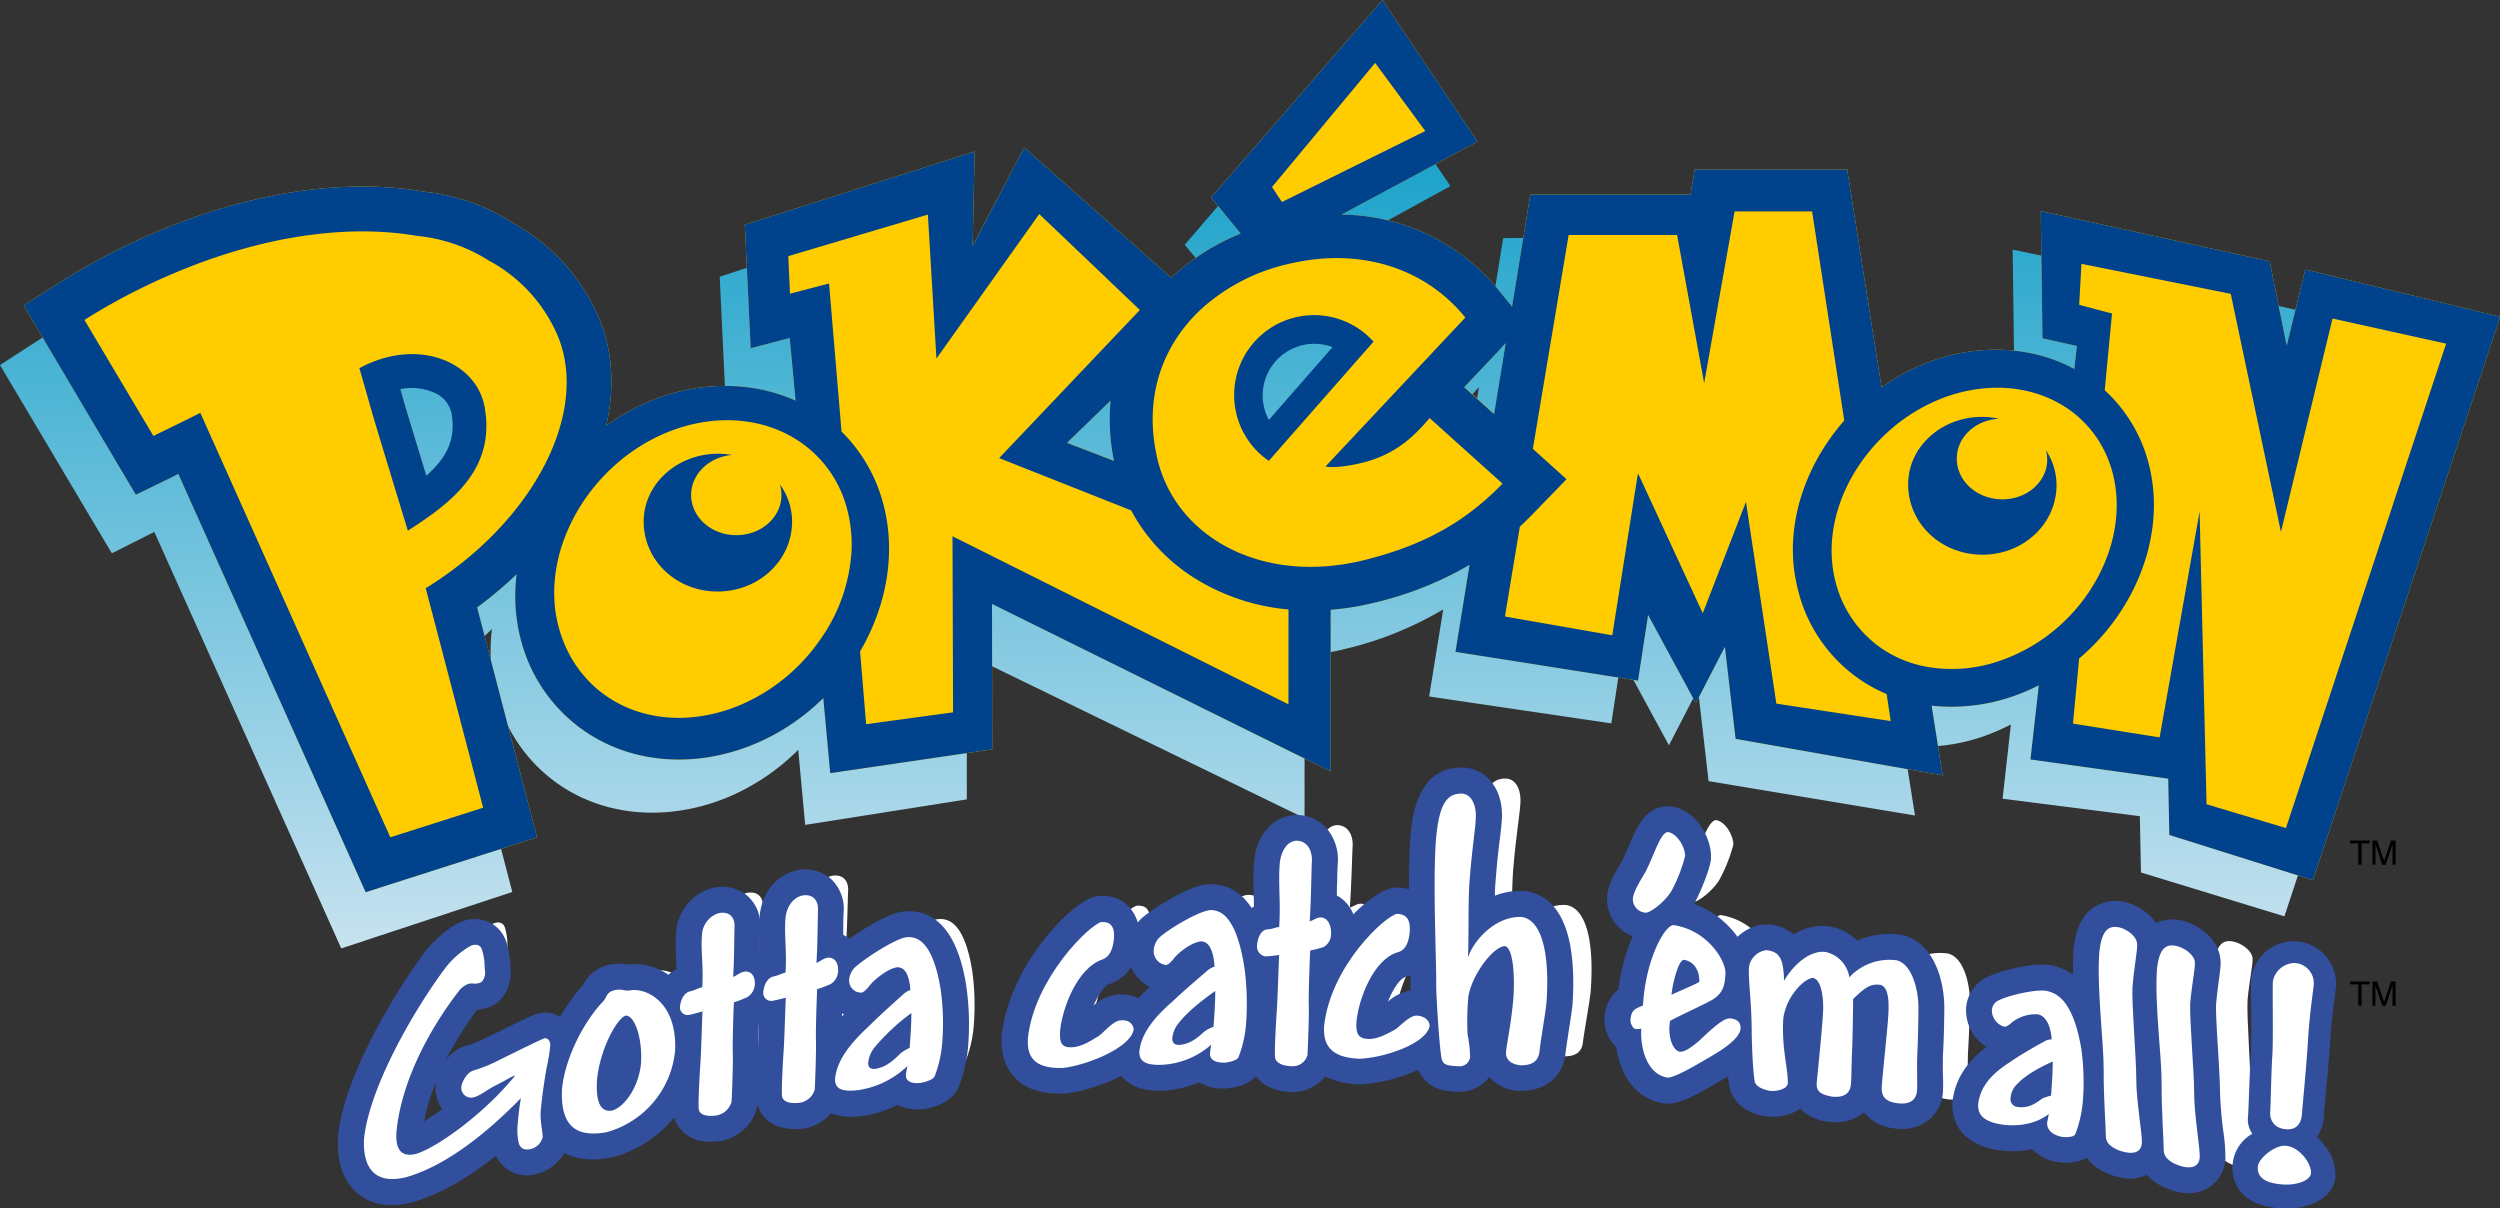 <svg id="Layer_1" data-name="Layer 1" xmlns="http://www.w3.org/2000/svg" xmlns:xlink="http://www.w3.org/1999/xlink" viewBox="0 0 532.96 257.61"><rect x="0" y="0" width="532.96" height="257.61" fill="#333333" stroke="none"/><defs><style>.cls-1{fill:url(#New_Gradient_3);}.cls-2{fill:#fc0;}.cls-3{fill:#00428b;}.cls-4{fill:#fff;}.cls-5{fill:#324f9e;}</style><linearGradient id="New_Gradient_3" x1="-373.52" y1="-387.86" x2="-373.52" y2="-223.17" gradientTransform="translate(710.82 471.89) scale(1.2)" gradientUnits="userSpaceOnUse"><stop offset="0" stop-color="#0098c4"/><stop offset="1" stop-color="#c9e3f0"/></linearGradient></defs><path class="cls-1" d="M19.34,110.39s4.5,7.57,4.52,7.56l7.93-4,1.11-.55,36.36,81,3.49,7.79,8.15-2.7L100.59,193l8.62-2.85-2.28-8.76L96.48,141.26a86.42,86.42,0,0,0,8.4-7.16,36.74,36.74,0,0,0,1,14.32,33.31,33.31,0,0,0,18,21.53c9.55,4.5,21.21,4.39,32-.3a47,47,0,0,0,14.29-9.8l1.48,16,34.46-5.43,0-31,72,35V139.8a56.29,56.29,0,0,0,8.82-1.5,74,74,0,0,0,20.74-8.39l-3,18.57,38.83,5.73,2.15-14,10.14,18.68,6.19-12,2.26,19.63,44,7.33-2.34-14.83a40,40,0,0,0,18.52-2.63,42.29,42.29,0,0,0,4.27-1.95l-1.77,15.83L456.18,174l.24,12L487,195.35l39.8-120.59-41.44-9.64-3.93,16.29-3.64-18L429.07,53.21l.35,27.11,7.33,1.56-.55,4.91a1.39,1.39,0,0,0-.21-.11c-9.07-4.74-20.34-5.1-31-1a45,45,0,0,0-9.86,5.44l-7.32-46.38-32.38.34-.9,5.34-34.07.35-3.9,23.95-2.83-3.47c-8.26-10.09-20.22-15.57-33.48-15.71L309.2,39.68,289,9.72,252.57,52.18l6.31,7.65a48.18,48.18,0,0,0-14.8,9.58L212.83,42l-11,21.11.43-20.17L153.43,59l1.25,26.31L163,83.08l1.24,13.34c-9.5-4.18-20.9-4-31.5.64a46.24,46.24,0,0,0-8.77,5.09c1.83-8.14,1.4-16.15-1.69-23.26a41.28,41.28,0,0,0-17.93-19.62,42.45,42.45,0,0,0-19-6.55c-16.89-2.8-37.2.47-57.17,9.19A142.8,142.8,0,0,0,7.81,72.77L0,77.83l4.72,7.94m217.26,19,9.26-9.1a44.23,44.23,0,0,0,.68,12.86Zm90.86-7.06-6.35-5.67,6.79-7.32,2-2.19Z"/><path class="cls-2" d="M491.44,57.45,487.49,73.7l-3.64-18L435.06,45l.36,27.12,7.34,1.64-.55,4.9a2.25,2.25,0,0,1-.21-.12c-9.09-4.82-20.39-5.3-31-1.29a44.13,44.13,0,0,0-9.88,5.33l-7.33-46.45H361.29l-.9,5.33H326.25l-3.91,23.9-2.84-3.49A43.62,43.62,0,0,0,286,45.75l29-15.57L294.72,0,258.18,42.09l6.32,7.71a47.76,47.76,0,0,0-14.83,9.42L218.35,31.44l-11,21,.43-20.16-49,15.63,1.25,26.33,8.33-2.18,1.24,13.35c-9.51-4.28-21-4.19-31.56.31a46.42,46.42,0,0,0-8.8,5c1.84-8.12,1.41-16.14-1.69-23.27a41.9,41.9,0,0,0-18-19.81,43,43,0,0,0-19-6.75c-16.93-3-37.28.08-57.29,8.59A141.17,141.17,0,0,0,12.89,60.12l-7.83,5,4.72,8L24.44,97.87s4.51,7.61,4.53,7.6l8-3.89L38,101l36.45,81.37,3.5,7.83,8.16-2.61,19.73-6.31,8.65-2.77-2.29-8.78-10.48-40.24a84.8,84.8,0,0,0,8.42-7.07,36.69,36.69,0,0,0,1,14.34,33.82,33.82,0,0,0,18,21.71c9.57,4.6,21.25,4.61,32.05,0a46.33,46.33,0,0,0,14.32-9.65l1.48,16,34.54-5.07-.05-31,72.19,35.7V130a57.42,57.42,0,0,0,8.83-1.4,73.36,73.36,0,0,0,20.78-8.18l-3,18.54,38.92,6.14,2.15-14,10.17,18.79,6.2-12L370,157.51l44.14,7.79-2.35-14.86A40,40,0,0,0,430.35,148a43.38,43.38,0,0,0,4.29-1.91l-1.78,15.82L462.23,166l.24,12,30.61,9.63L533,67.53ZM91.13,102.38c-1.42-4.72-4.49-14.89-4.49-14.89S86,85.3,85.31,82.77a12.66,12.66,0,0,1,7.7.84,6.64,6.64,0,0,1,3.83,4.59C97.88,94.06,95.86,98.21,91.13,102.38Zm136.39-8,9.28-9a44.32,44.32,0,0,0,.68,12.87Zm42.58-3.66a12.26,12.26,0,0,1,15.19-17.32Zm48.48-2.46-6.37-5.73L319,75.3l2-2.17Z"/><path class="cls-3" d="M491.44,57.45,487.49,73.7l-3.64-18L435.06,45l.36,27.12,7.34,1.64-.55,4.9a2.25,2.25,0,0,1-.21-.12c-9.09-4.82-20.39-5.3-31-1.29a44.13,44.13,0,0,0-9.88,5.33l-7.33-46.45H361.29l-.9,5.33H326.25l-3.91,23.9-2.84-3.49A43.62,43.62,0,0,0,286,45.75l29-15.57L294.72,0,258.18,42.09l6.32,7.71a47.76,47.76,0,0,0-14.83,9.42L218.35,31.44l-11,21,.43-20.16-49,15.63,1.25,26.33,8.33-2.18,1.24,13.35c-9.51-4.28-21-4.19-31.56.31a46.42,46.42,0,0,0-8.8,5c1.84-8.12,1.41-16.14-1.69-23.27a41.9,41.9,0,0,0-18-19.81,43,43,0,0,0-19-6.75c-16.93-3-37.28.08-57.29,8.59A141.17,141.17,0,0,0,12.89,60.12l-7.83,5,4.72,8L24.44,97.87s4.51,7.61,4.53,7.6l8-3.89L38,101l36.45,81.37,3.5,7.83,8.16-2.61,19.73-6.31,8.65-2.77-2.29-8.78-10.48-40.24a84.8,84.8,0,0,0,8.42-7.07,36.69,36.69,0,0,0,1,14.34,33.82,33.82,0,0,0,18,21.71c9.57,4.6,21.25,4.61,32.05,0a46.33,46.33,0,0,0,14.32-9.65l1.48,16,34.54-5.07-.05-31,72.19,35.7V130a57.42,57.42,0,0,0,8.83-1.4,73.36,73.36,0,0,0,20.78-8.18l-3,18.54,38.92,6.14,2.15-14,10.17,18.79,6.2-12L370,157.51l44.14,7.79-2.35-14.86A40,40,0,0,0,430.35,148a43.38,43.38,0,0,0,4.29-1.91l-1.78,15.82L462.23,166l.24,12,30.61,9.63L533,67.53ZM319,75.3l2-2.17-2.48,15.15-6.37-5.73ZM293.16,13.41l10.69,14.52L273.29,43.07l-2.12-3.2ZM237.48,98.26l-10-3.86,9.28-9A44.32,44.32,0,0,0,237.48,98.26ZM90.76,125.4,103,172.19,83.21,178.5,42.7,88c-2.19,1.16-6.26,3.1-10,4.94L18,68.21a130.43,130.43,0,0,1,19-9.92c19.1-8.12,37.29-10.53,51.89-8a34.82,34.82,0,0,1,15.37,5.29,32.85,32.85,0,0,1,14.48,15.64C125.86,87.51,114.08,111,90.76,125.4Zm83.68,11.54A39.61,39.61,0,0,1,158,150.22c-17.13,7.26-34.25,0-38.82-16.24-4.44-15.75,5.87-34.44,22.47-41.57,10.58-4.49,21.21-3.43,28.84,1.75a24.79,24.79,0,0,1,10,14c.19.66.34,1.31.48,2a29.55,29.55,0,0,1,.58,7A36.37,36.37,0,0,1,174.44,136.94Zm100.24,13.21-71.62-35.83.12,37.54-18.53,2.53-1.3-15.5c5.73-9.79,7.82-21.35,4.82-31.93A33.47,33.47,0,0,0,179.4,92l-2.66-31.56-8.33,2.17-.36-8,29.76-8.86,1.82,30.69,21.92-30.81L243,66.08,213,97.66l28.14,11.14a38.58,38.58,0,0,0,14,14.74,45.11,45.11,0,0,0,19.55,6.39Zm15.68-30.63a48.42,48.42,0,0,1-6.64,1.11c-16.44,1.61-30.21-5.95-35.46-18.19a26.9,26.9,0,0,1-1.51-4.57c-2.43-10.32-.37-19.52,4.73-26.74a34,34,0,0,1,5.15-5.73,41.29,41.29,0,0,1,17.87-9.09c15.68-3.78,29.47,1,37.89,11.38L282.57,99.45c2,.36,5.25-.17,7.62-.74,7.11-1.71,11.1-5.47,14.58-9.59l11.92,10.72,3.62,3.26a59,59,0,0,1-4.89,4.53C308.56,113.31,300.72,117,290.36,119.52Zm112.71,34.2L378.69,150l-6.48-43L363,130.73,349.3,101.11h-.15l-5.44,34.32-22.88-4L324,112.29q1.29-1.2,2.55-2.49l7.41-7.64-7.18-6.47,7.63-45.59h23.12l5.77,31.56,6.49-36.59h16.52l6.86,44.58c-8.74,9.95-13,23.3-10,35.54a32.5,32.5,0,0,0,16.43,21.54c.84.45,1.71.85,2.6,1.22Zm24.42-13.27a31.17,31.17,0,0,1-17,1.66,25.09,25.09,0,0,1-9.84-4.22,24.42,24.42,0,0,1-9.47-14.4c-1.76-7.39-.15-15.32,3.83-22.21A38.73,38.73,0,0,1,402.56,92a37.49,37.49,0,0,1,11.61-7.15c10.09-3.8,20-2.48,27.06,2.56a23.49,23.49,0,0,1,6.39,6.88,24.59,24.59,0,0,1,2.88,7c2.13,8.88-.42,18.42-6,26.1a38.27,38.27,0,0,1-8.7,8.62A36.85,36.85,0,0,1,427.49,140.45Zm59.84,36.08-16.93-5.07-1.48-62.41L460.4,157.2l-18.48-2.94,1.32-13.88c12.06-10.19,18.47-26.26,15-40.83a32,32,0,0,0-9.55-16.36l1.56-16.35-7-1.86.48-8.74,31.83,6.4,10.7,50.76,11-45.5,24.22,5.36Z"/><path class="cls-3" d="M436.17,96a7.8,7.8,0,0,1,.26,2.27c-.19,4.73-4.66,8.39-10,8.17s-9.47-4.22-9.27-9c.18-4.44,4.13-7.94,9-8.17a17.3,17.3,0,0,0-2.9-.38c-8.88-.36-16.14,5.94-16.46,13.78-.34,8.35,6.39,15.21,15.13,15.57s16.14-5.94,16.48-14.29A13.48,13.48,0,0,0,436.17,96Z"/><path class="cls-3" d="M166.6,105.52c0,4.73-4.31,8.57-9.63,8.57s-9.63-3.84-9.63-8.57c0-4.45,3.81-8.1,8.68-8.53a17.52,17.52,0,0,0-2.92-.26c-8.88,0-15.88,6.58-15.88,14.43,0,8.36,7,14.94,15.75,14.94s15.89-6.58,15.89-14.94a13.45,13.45,0,0,0-2.61-7.9A7.68,7.68,0,0,1,166.6,105.52Z"/><path class="cls-3" d="M270.5,89.52A11,11,0,0,1,284.07,74ZM272,76.81a11,11,0,0,0-1.49,12.71L284.07,74A11,11,0,0,0,272,76.81Zm19.61-5.19a17,17,0,1,0-22.94,25.2,16.23,16.23,0,0,0,1.82,1.42l22.33-25.41C292.43,72.41,292,72,291.6,71.62Zm-21.1,17.9A11,11,0,0,1,284.07,74Z"/><path class="cls-3" d="M103.31,86.76c-1.73-9.59-14.21-15-26.69-8.27l3.14,11,4.93,16.24,2.25,7.4C96.29,107.17,105.71,100,103.31,86.76ZM90.89,101.4l-4.26-14c0,.06-.59-2.06-1.26-4.44a11.88,11.88,0,0,1,7.26.78A6.23,6.23,0,0,1,96.24,88C97.24,93.55,95.34,97.47,90.89,101.4Z"/><path d="M501,179.19h4.18v.61h-1.73v4.54h-.71V179.8H501Z"/><path d="M505.77,184.34v-5.15h1l1.48,4.35,1.47-4.35h1v5.15h-.67v-3c0-.11,0-.28,0-.52s0-.51,0-.79l-1.47,4.35h-.7L506.42,180v.16c0,.13,0,.32,0,.58s0,.45,0,.57v3Z"/><path d="M501,209.24h4.18v.62h-1.73v4.54h-.71v-4.54H501Z"/><path d="M505.77,214.4v-5.16h1l1.48,4.36,1.47-4.36h1v5.16h-.67v-3c0-.11,0-.28,0-.53s0-.5,0-.78l-1.47,4.35h-.7l-1.48-4.35v.16c0,.12,0,.32,0,.58s0,.44,0,.57v3Z"/><path class="cls-4" d="M121.46,223.52c-.6,3.12-1.13,6.47-1.37,9.09s.41,4.86.33,6.12a3.53,3.53,0,0,1-2.57,2.49c-1,.2-2.13.26-2.64-1.29a13.18,13.18,0,0,1-.16-4.37c.21-2.34.48-4.06.73-5.43-9.17,9.23-17.87,15-25.31,17-6.7,1.49-9.32-2.22-8.91-8.56,1.29-11.06,10.94-27.56,18.11-37a18.37,18.37,0,0,1,5.59-4.73c1-.36,2-.28,2.41,1a13.85,13.85,0,0,1,.48,2.73c0,1.11.15,2,.13,2.37-.07.61-.4,1.79-1.16,2a3.79,3.79,0,0,1-1.2.18,4.27,4.27,0,0,0-1.17,0,4.77,4.77,0,0,0-2.38,1.78c-4.86,6.15-12.4,17.9-13.75,30.38-.28,4.23,1.35,5.38,4.18,4.77,4.33-1.23,14.11-8,20.67-15.56a11.15,11.15,0,0,0,1.09-1.28c-.89.21-1.64.84-4,2s-3.42,2.26-5.14,2.67a2.16,2.16,0,0,1-2.56-2.3c.14-1.17,1.29-3.17,2.66-3.55a33.45,33.45,0,0,0,5.91-2.36c3.73-1.78,8.66-4.18,9.69-4.51.48-.07,1.24.47,1.18,1.54A39.35,39.35,0,0,1,121.46,223.52Z"/><path class="cls-4" d="M133.83,209.33c.85-.82.72-2,2.51-2.44s2,.31,3.6,0c3.29-.49,10.09,2.63,9.48,13.25a20.41,20.41,0,0,1-15.14,17.58c-5.83,1-10.1-.68-9.53-9.58C125.4,222.1,129.2,214.18,133.83,209.33ZM142,222.81c.39-5.57-1.32-10.51-3.24-10.37-2,.62-5.67,7.34-6.36,13.9-.4,5.45,1,7,3.16,6.73C138,232.48,141.37,228.45,142,222.81Z"/><path class="cls-4" d="M152.47,212.43a1.65,1.65,0,0,1-1.88-1.79c.15-1.46.81-3.06,2.39-3.4.89-.17,1.74-.67,2.49-.82.35-4.55-.27-7.86.06-11.41a5.22,5.22,0,0,1,3.68-4.66c2.54-.46,3.51,1.17,3.42,2.89s-.13,7.42-.42,11c.9-.33,1.36-.92,2.46-1.12,1.44-.19,2.3.92,2.26,2.68a3.52,3.52,0,0,1-1.62,2.84,26,26,0,0,1-3,1.14c-.11,1.39-.43,9-.36,11.07s-.3,9.39-.38,10.54a4.14,4.14,0,0,1-3.27,2.94c-2.18.31-3.72-.17-3.87-1.39s.25-7.41.46-10,.45-9.61.57-11.2C154.51,211.94,153.49,212.25,152.47,212.43Z"/><path class="cls-4" d="M170.6,209.55a1.72,1.72,0,0,1-1.87-1.89c.16-1.5.82-3.14,2.4-3.45.89-.15,1.74-.65,2.49-.78.36-4.71-.24-8.21.1-11.94.23-2.06,1.43-4.28,3.69-4.79,2.54-.4,3.5,1.37,3.4,3.17s-.16,7.79-.46,11.51c.9-.32,1.36-.91,2.45-1.09,1.44-.16,2.3,1,2.25,2.83a3.53,3.53,0,0,1-1.62,2.89,24.46,24.46,0,0,1-3,1.09c-.11,1.43-.44,9.17-.38,11.28s-.29,9.41-.38,10.54a4,4,0,0,1-3.25,2.85c-2.19.25-3.72-.25-3.88-1.46,0-1.24.25-7.37.47-10s.45-9.75.58-11.39C172.65,209.11,171.63,209.39,170.6,209.55Z"/><path class="cls-4" d="M199.92,224a19.6,19.6,0,0,1-10.86,5.15c-3.27.33-4.95-.23-4.9-2.47.38-4,3.33-7.66,7.25-11.22,3.18-3.09,6.72-6.12,7.68-7a4.53,4.53,0,0,1,1.66-1c-.15-2.47-.81-5.1-2.92-5-1.91.3-4.61,2.37-5.83,3.76-.19.23-1.16,1.54-1.85,1.67a2.61,2.61,0,0,1-2.7-2.87,4.26,4.26,0,0,1,1.27-2.62c2.17-2,8.65-6,11.11-6.44,2.11-.24,5.78.3,7.48,11.3a54.8,54.8,0,0,1,.25,11.71,26.55,26.55,0,0,1-1.74,7.32c-.41.77-2.39,1.28-3.14,1.37-1.15.1-3.19.07-3.11-1.85Zm-6.9-4.35a6.31,6.31,0,0,0-1.62,3.62c-.06,1,.5,1.37,1.53,1.28,3.06-.43,5-3,5.73-3.47a10.7,10.7,0,0,1,1.79-1c.18-2.1.41-4.83.46-7.59A45.72,45.72,0,0,0,193,219.67Z"/><path class="cls-4" d="M233.18,216.71c-.18,2.47.21,3.68,2.51,3.61s4.51-1.63,5.7-2.28,3.05-3.28,5-3.48c1.9,0,2.89,1,2.85,2-.73,4-10.42,7.66-15.45,8.15-6.9.2-7.87-3.08-7.63-6.56,1.58-13.07,13.73-24.55,16.24-25.08,1.76-.08,2.9.68,2.72,3.47-.2,2.06-.78,4.09-2.63,4.69C237,203.16,233.7,211.94,233.18,216.71Z"/><path class="cls-4" d="M266.06,220.06a17.56,17.56,0,0,1-10.78,4.26c-3.25.07-4.92-.61-4.87-2.85.38-4,3.31-7.48,7.22-10.85,3.17-2.93,6.69-5.79,7.65-6.62a4,4,0,0,1,1.65-.91c-.14-2.61-.79-5.48-2.87-5.53-1.9.13-4.58,2.09-5.8,3.46-.2.23-1.17,1.52-1.85,1.6a3,3,0,0,1-2.66-3.33,4.26,4.26,0,0,1,1.28-2.7c2.17-1.91,8.61-5.61,11-5.82,2.1,0,5.71,1.09,7.36,12.75a58.47,58.47,0,0,1,.21,12.11,25.33,25.33,0,0,1-1.73,7.25c-.4.74-2.37,1.08-3.11,1.11-1.15,0-3.18-.19-3.1-2.1Zm-6.85-5a6.07,6.07,0,0,0-1.61,3.55c-.05,1,.51,1.42,1.52,1.41,3.05-.18,5-2.6,5.7-3a7.74,7.74,0,0,1,1.78-.87c.18-2.13.42-4.91.47-7.78C265.06,209.76,261.31,212.48,259.21,215.08Z"/><path class="cls-4" d="M278.07,201a2.18,2.18,0,0,1-1.83-2.4c.17-1.66.84-3.41,2.4-3.49.88,0,1.72-.45,2.46-.47.41-5.25-.12-9.46.27-13.82.26-2.4,1.46-4.82,3.7-4.92,2.49.07,3.41,2.38,3.29,4.47s-.27,9-.6,13.09c.89-.21,1.35-.79,2.43-.81,1.41.07,2.24,1.53,2.19,3.52a3.29,3.29,0,0,1-1.63,2.91,20.71,20.71,0,0,1-2.95.74c-.12,1.54-.49,9.8-.44,12s-.31,9.6-.39,10.72a3.32,3.32,0,0,1-3.22,2.39c-2.16,0-3.67-.73-3.83-1.94s.25-7.4.47-10.14.52-10.36.65-12.14C280.09,200.8,279.08,201,278.07,201Z"/><path class="cls-4" d="M331.92,210.3c.4-6-.23-10.73-1.75-11-2.77.09-7.54,6.69-8.09,11.12a58.44,58.44,0,0,0-.23,8,29.27,29.27,0,0,1,.5,4.86,2.3,2.3,0,0,1-2.53,2c-3-.16-3.21-.57-3.61-1.4-.5-1.93-1-12.44-1.08-15.73.12-6.74-.53-21.88.25-31.94.73-7.8,2.35-10.39,5.85-10.22,2.07.23,3.07,2.52,2.89,5.28s-.87,6.5-1.51,13.86c-.4,5.07-.24,11.58-.5,16.55,1.09-3.38,5.76-9,11.69-8.75,4.06.53,6.17,7,5.3,18.51-.22,2.2-1.33,8.14-1.64,10.73-.18,1.72-1.16,3.18-4.33,3-2.06-.29-3.05-1.33-3-2.79C330.38,220.16,331.39,216.16,331.92,210.3Z"/><path class="cls-4" d="M361,183.2c2-4,3.29-8.44,4.91-8.36,2.18.46,3.67,3.63,3.61,5.24a33.72,33.72,0,0,1-3.08,7.66c-1.53,2.37-4.56,4.64-5.64,4.61a3,3,0,0,1-2.74-3.16C358.34,187.33,360.29,184.58,361,183.2Z"/><path class="cls-4" d="M365.77,217.06c-.22,3.46,1.16,5.38,2.09,5.56s2.21-.59,4.11-2.11c1.15-1,2.74-2.61,4.53-3.91,1.15-.78,1.77-1.16,2.65-1.08,1.59.23,2.17,1,2.09,2.33-.38,2.42-4.8,4.92-7.43,6.41-1.41.81-6.85,4-8.53,4-4.38-.69-5.94-6.25-5.65-10.67v-.07a2.92,2.92,0,0,1-1.25.09c-.6-.1-1.12-1.22-1.08-2,.19-2,.74-2.33,2.76-3.1,0-.51.08-1,.13-1.51.91-9,4.77-15.87,6.67-15.92,7.18,1.14,11.27,7.61,11.22,10.6-.18,2.1-.26,4.12-2.85,5.69-2.08,1.18-8.2,3.83-9.37,4.59C365.84,216.35,365.81,216.69,365.77,217.06Zm.52-6.82c1.28-.62,5-2.09,6.07-2.73.15-2.45-1.13-4.51-3.32-4.85C367.89,202.73,366.55,207.66,366.29,210.24Z"/><path class="cls-4" d="M397.68,229.76c.09-.93,1.45-12.81,1.57-16,.08-2.92-.4-6.43-2.11-6.83-1.82-.1-6,4-6.58,8.82-.48,6.48,1,11.08.82,14.11-.22,1.32-2.73,1.65-3.67,1.55-1.73-.25-3.08-1-3.45-1.84-.46-2-.59-8.35-.6-10.57.09-7-.67-11.55-.46-14.59a4.38,4.38,0,0,1,3.85-3.64c2.4.38,3.7,1.15,3.76,6.7,2.1-3.45,5.63-6.6,9-6.17a6.64,6.64,0,0,1,5.16,5.56,11.91,11.91,0,0,1,10.34-3.58c3.28.84,4.63,6.28,4.63,10.22,0,2.74-.19,7.41-.36,10.29s0,6-.14,7.8-1.22,3.2-4.36,2.74-3.41-2.08-3.29-3.78c.33-3.77,1.18-10.85,1.49-14.27.25-3,.52-7.17-1.57-7.72-2.14-.33-3.31.53-5.95,3,0,.31-.18,8-.33,10.64-.17,2.87-.19,6-.33,7.77s-1,3.13-4.11,2.79C398.24,232.24,397.57,231.42,397.68,229.76Z"/><path class="cls-4" d="M448.09,237c-3,2.38-7.41,2.71-10.6,2.11s-4.82-1.86-4.75-4.22c.4-4.12,3.26-7,7.08-9.3,3.1-2.09,6.53-3.87,7.46-4.39a3.19,3.19,0,0,1,1.61-.43c-.16-2.34-.84-4.93-2.87-5.48a8.45,8.45,0,0,0-5.65,1.62c-.23.19-1.12,1.08-1.79,1a3.77,3.77,0,0,1-2.64-3.58,2.58,2.58,0,0,1,1.22-2c2.09-1.12,8.33-2.55,10.73-2.1,2.05.5,5.66,1.84,7.39,12.49a51.48,51.48,0,0,1,.26,11.47,25.74,25.74,0,0,1-1.74,7.3c-.4.74-2.32.66-3.05.51-1.13-.27-3.11-1-3-3.06C447.85,238.27,448,237.66,448.09,237Zm-6.7-6.7a4.81,4.81,0,0,0-1.59,3.25,1.67,1.67,0,0,0,1.48,1.83c3,.51,4.92-1.56,5.6-1.86a5.72,5.72,0,0,1,1.74-.48c.18-2.12.41-4.79.45-7.45C447.11,226.46,443.44,228.19,441.39,230.32Z"/><path class="cls-4" d="M464.27,196.7c1.51.53,3.42,2,3.43,3.64s-.74,5-1.13,9.3c-.23,3.6.68,15.82.61,19.7-.05,5.14,1.18,12.1,1.09,14.08s-1.59,2.55-3.65,2.08-4.1-1.55-4.17-3.33c0-2.11-.43-8.41-.33-14.54s-1.32-17.11-.71-25.46C459.94,196.93,461.63,195.91,464.27,196.7Z"/><path class="cls-4" d="M476.78,200.91c1.5.54,3.42,1.93,3.44,3.52s-.71,4.66-1.08,8.78c-.21,3.44.72,15.38.64,19.25,0,5.11,1.18,12.2,1.08,14.23s-1.59,2.59-3.65,2.07c-1.91-.54-4.09-1.64-4.16-3.47,0-2.16-.41-8.57-.32-14.67s-1.35-16.84-.76-24.73C472.46,200.93,474.15,200.06,476.78,200.91Z"/><path class="cls-4" d="M297.71,215.31c-.19,2.5.21,3.75,2.49,3.86s4.47-1.29,5.66-1.86,3-3.08,4.92-3.12c1.89.11,2.87,1.22,2.82,2.28-.72,4-10.34,6.92-15.34,7-6.85-.34-7.82-3.72-7.58-7.22,1.59-13.15,13.66-23.92,16.17-24.23,1.75.09,2.87,1,2.69,3.81-.2,2.08-.77,4.09-2.62,4.54C301.53,201.82,298.23,210.52,297.71,215.31Z"/><path class="cls-5" d="M94.28,236.45c-1.4,1-2.71,1.92-3.86,2.62a44.4,44.4,0,0,1,2.5-8.41c0,.18-.06.36-.08.53l0,.39A7.94,7.94,0,0,0,94.28,236.45Zm26.21-18.92a6.36,6.36,0,0,0-5.25-1.58,4.89,4.89,0,0,0-.84.2c-1,.34-2.82,1.19-8,3.76l-2.13,1a33,33,0,0,1-4.66,2l-.19,0A8.69,8.69,0,0,0,95,226.06a73.11,73.11,0,0,1,6.75-10.82,10.23,10.23,0,0,0,2-.36l.29-.09c3.2-1.09,4.59-4.19,4.83-6.73,0-.06,0-.13,0-.2a11.59,11.59,0,0,0-.06-1.75c0-.35-.06-.74-.08-1.15,0-.16,0-.35-.05-.5l-.06-.43a14.62,14.62,0,0,0-.71-3.3,7.05,7.05,0,0,0-3.61-4.13,7.45,7.45,0,0,0-5.92-.11l-.15.06c-2.6,1.08-5.9,4.11-7.68,6.42-5.81,7.78-17.08,25.89-18.49,39.19,0,.1,0,.19,0,.28-.37,6.68,2.06,10.18,4.17,11.95s5.59,3.38,11.4,2l.26-.07c5.65-1.61,11.62-5,17.83-9.93a7.29,7.29,0,0,0,8.56,3.92l.21-.05c3-.74,6.19-3.44,6.63-7.16a2.53,2.53,0,0,0,0-.38,15.54,15.54,0,0,0-.19-2.89,16.29,16.29,0,0,1-.19-3c.16-2.08.58-5.06,1.17-8.28l.29-1.59a28.74,28.74,0,0,0,.52-3.63c0-.06,0-.12,0-.19A7.05,7.05,0,0,0,120.49,217.53Zm-12.6-17c0,.08,0,.16.08.24a.79.79,0,0,1,0,.09Z"/><path class="cls-5" d="M144,209a13,13,0,0,0-10.29-3.39,9.93,9.93,0,0,0-3.79.06l-.23.05A7.9,7.9,0,0,0,124.3,210c-5.2,5.67-9.29,14.48-10,21.56a1.64,1.64,0,0,0,0,.23c-.31,5.68,1.06,9.9,4,12.55s6.84,3.36,11.85,2.47a1.59,1.59,0,0,0,.3-.06,25.46,25.46,0,0,0,18.89-22.17l0-.32C149.81,216.06,146.66,211.45,144,209Z"/><path class="cls-5" d="M163.81,203.39a7.33,7.33,0,0,0-1.8-1.15c0-.43,0-.86,0-1.26,0-1.3,0-2.64.07-3.17a8.41,8.41,0,0,0-2.76-6.85,8.31,8.31,0,0,0-7.19-1.7l-.32.07a10.5,10.5,0,0,0-7.67,9.39,44.16,44.16,0,0,0,0,5.87c0,.68.06,1.34.09,2a9,9,0,0,0-4.78,7.54c0,.1,0,.21,0,.31a7.35,7.35,0,0,0,2.38,5.67,7.19,7.19,0,0,0,2.2,1.33c-.06,1.87-.14,3.76-.21,4.79-.19,2.67-.4,8.89-.37,10.34a4.62,4.62,0,0,0,.06.66,6.85,6.85,0,0,0,2.71,4.58c1.3,1,3.63,2,7.38,1.44l.25-.05c3.89-.76,7.15-4.06,7.58-7.67a1.73,1.73,0,0,0,0-.32c.09-1.34.25-8.67.28-10.59,0-.11,0-.21,0-.32,0-1.08,0-4.26.1-6.83l.1-.05a8.94,8.94,0,0,0,4.51-7.39v-.21A8.21,8.21,0,0,0,163.81,203.39Z"/><path class="cls-5" d="M181.57,200.5a7.5,7.5,0,0,0-1.8-1.19c0-.54,0-1.06,0-1.56,0-1.46.05-2.83.09-3.41a8.68,8.68,0,0,0-2.75-7,8.32,8.32,0,0,0-7-1.85l-.34.07c-4.26,1-7.33,4.75-7.8,9.56a48.09,48.09,0,0,0,0,6.12c0,.72.06,1.46.07,2.21a9.06,9.06,0,0,0-4.79,7.61c0,.1,0,.19,0,.29a7.46,7.46,0,0,0,2.35,5.7,7.13,7.13,0,0,0,2.22,1.38c-.07,2-.15,4-.22,5.07-.2,2.71-.4,8.92-.37,10.34,0,.21,0,.43,0,.64.51,3.6,3.78,6.88,10,6.1l.25,0c4-.69,7.26-4,7.7-7.59l0-.32c.08-1.31.24-8.65.27-10.59v-.32c0-1.1,0-4.36.11-7l.05,0a9,9,0,0,0,4.56-7.46V207A8.41,8.41,0,0,0,181.57,200.5Z"/><path class="cls-5" d="M205.94,209.83c-2.29-13.88-8.64-16.08-13.55-15.48l-.33.06c-4.18.77-11.49,5.88-13.56,7.79a2.61,2.61,0,0,0-.23.24,9.53,9.53,0,0,0-2.73,5.88c0,.1,0,.2,0,.3a8.14,8.14,0,0,0,2.51,6.31,8,8,0,0,0,1.87,1.3c-3.24,3.22-6.89,7.77-7.37,13.33a2.68,2.68,0,0,0,0,.4,7.71,7.71,0,0,0,2.46,6c2.58,2.34,6.09,2.24,8.5,2l.14,0a26.33,26.33,0,0,0,7.72-2.41,9.3,9.3,0,0,0,5.39.89h.15c1.28-.16,5.57-1,7.29-4.35a2.39,2.39,0,0,0,.13-.28,31.3,31.3,0,0,0,2.08-9A58.1,58.1,0,0,0,205.94,209.83Zm-17.52,13.52h0v0Zm.05.8a.69.69,0,0,1,0,.13h0S188.48,224.2,188.47,224.15Z"/><path class="cls-5" d="M245,214.35a8.48,8.48,0,0,0-6.37-2.34l-.43,0a9.74,9.74,0,0,0-5.07,2.32c1.06-2.32,2.39-4.21,3.46-4.6,2.58-.86,5.76-3.19,6.28-9.39,0-.06,0-.11,0-.16a8.78,8.78,0,0,0-2.31-7A7.79,7.79,0,0,0,234.4,191a4.63,4.63,0,0,0-.9.12c-5.1,1.14-18.3,14.68-19.94,29.52a2.83,2.83,0,0,0,0,.29c-.22,3.73.74,6.72,2.86,8.88,2.36,2.4,5.77,3.49,10.41,3.3a2.31,2.31,0,0,0,.37,0c4.82-.51,18.48-4.47,19.9-12.68a5.16,5.16,0,0,0,.08-.78A7.09,7.09,0,0,0,245,214.35Z"/><path class="cls-5" d="M270.72,205.51c-1.73-11.44-6.09-17.19-12.92-17l-.38,0c-4.32.41-11.83,5.31-14,7.22a3.07,3.07,0,0,0-.26.25,9.73,9.73,0,0,0-2.76,6c0,.1,0,.19,0,.28a8.68,8.68,0,0,0,2.4,6.45,8.5,8.5,0,0,0,2.3,1.68c-3.35,3.1-7.24,7.61-7.73,13.38a2.68,2.68,0,0,0,0,.4,7.79,7.79,0,0,0,2.29,5.85c2.43,2.38,5.84,2.56,8.19,2.49H248a24.85,24.85,0,0,0,7.7-1.78,9.48,9.48,0,0,0,5.32,1.33h.16c1.34-.06,5.83-.53,7.68-4.07l.14-.27a30.47,30.47,0,0,0,2.1-9A62.27,62.27,0,0,0,270.72,205.51Zm-12.09,7.84a1.73,1.73,0,0,0-.32,0l0,0Zm-5.43,5.19v0Zm0,1v0Z"/><path class="cls-5" d="M285,190.91c0-1,0-2,.07-2.95,0-1.71.09-3.33.13-4a10.21,10.21,0,0,0-2.52-7.52,8.57,8.57,0,0,0-6.14-2.7h-.41c-4.71.26-8.23,4.21-8.77,9.84a66.79,66.79,0,0,0-.09,7c0,.89.05,1.79.05,2.71-2.31,1.08-4.42,3.48-4.81,7.77,0,.09,0,.18,0,.27a8,8,0,0,0,2.14,5.79A7.23,7.23,0,0,0,267,208.8c-.09,2.37-.19,5-.28,6.31-.2,2.84-.41,9-.38,10.45,0,.22,0,.43.05.64.43,3,3.09,6.57,9.2,6.62h.27c4.22-.17,7.9-3.34,8.38-7.21l0-.33c.08-1.33.25-8.89.29-10.75,0-.1,0-.2,0-.3,0-1.15.05-4.62.15-7.43a8.75,8.75,0,0,0,4.6-7.46,1.7,1.7,0,0,0,0-.22C289.35,195.37,287.65,192.32,285,190.91Z"/><path class="cls-5" d="M302.25,211c-.15,0-.3,0-.45,0a9.94,9.94,0,0,0-5.92,2.53c1.07-2.7,2.59-4.9,3.66-5.2l-.14,0c2.25-.57,6.1-2.54,6.68-9.37a.76.76,0,0,1,0-.15,9.19,9.19,0,0,0-2.13-7,8.05,8.05,0,0,0-5.83-2.57,5.92,5.92,0,0,0-.94,0c-5.9.77-18.77,14.28-20.37,28.77a2.64,2.64,0,0,0,0,.28,11.83,11.83,0,0,0,2.71,8.88c2.22,2.45,5.61,3.78,10.07,4H290c4.9-.14,18.79-3.16,20.25-11.6a6.7,6.7,0,0,0,.08-.77C310.41,214.61,307,211.22,302.25,211Z"/><path class="cls-5" d="M325,189.94l-.52,0a14.77,14.77,0,0,0-5.8,1c0-.93.06-1.84.12-2.69.34-4.41.68-7.42,1-9.83.16-1.4.29-2.6.38-3.69a.76.76,0,0,0,0-.15c.32-5.93-2.89-10.42-7.82-10.94l-.37,0c-10-.36-11,10.89-11.34,15.12-.46,7-.25,16-.07,23.26.08,3.43.15,6.4.13,8.47v.2c0,.13.56,13.54,1.41,16.69a4.87,4.87,0,0,0,.39,1c1.89,3.8,5.12,4.25,8.26,4.38h.4a8,8,0,0,0,6.31-3.15,9.07,9.07,0,0,0,5.86,2.92,4.9,4.9,0,0,0,.54,0c5.51.17,9.38-3,9.87-8,.1-1,.4-2.91.68-4.75.36-2.32.7-4.51.82-5.83C336.42,195.25,330.32,190.58,325,189.94Z"/><path class="cls-5" d="M356.74,172a4.93,4.93,0,0,0-.85-.1c-5-.22-6.95,4.48-8.56,8.25-.42,1-.86,2-1.33,3-.12.22-.31.54-.51.88-1.41,2.37-2.59,4.53-2.87,6.88a3.11,3.11,0,0,0,0,.43,8.41,8.41,0,0,0,7.51,8.75,4.21,4.21,0,0,0,.62.05c4.62.09,9-5.26,10.24-7.14a3.64,3.64,0,0,0,.23-.39c1.49-2.85,3.26-7.26,3.53-9.42,0-.18,0-.36,0-.54C364.85,179,362,173.05,356.74,172Z"/><path class="cls-5" d="M372.51,212.49a14.92,14.92,0,0,0,.83-4.35v-.22c0-.12,0-.25,0-.37,0-5.61-6-14.32-15.81-15.77a5.49,5.49,0,0,0-1-.06c-6.76.23-10.52,11.4-11.54,19.27a8,8,0,0,0-2.93,6,1.79,1.79,0,0,0,0,.23,8,8,0,0,0,2.48,6c.82,5.7,4,11.07,10.16,12a5.16,5.16,0,0,0,.79.06c2.29,0,4.9-1.1,10.72-4.53l.4-.24c3.63-2.1,9.15-5.29,9.89-10.31a4.4,4.4,0,0,0,.05-.51A7.29,7.29,0,0,0,372.51,212.49Zm-23.92,1.45-.29.07Z"/><path class="cls-5" d="M414.5,214.72c-.06-6.13-2.41-13.76-8.83-15.35l-.47-.1a17.28,17.28,0,0,0-9.23,1.25,11.32,11.32,0,0,0-5.83-3c-.12,0-.24,0-.37-.06a11.64,11.64,0,0,0-7.37,1.73,9.81,9.81,0,0,0-5-2.1l-.4,0c-4-.3-9,3.26-9.63,8.46l0,.33a46.19,46.19,0,0,0,.21,5.92c.18,2.44.38,5.21.38,8.68,0,1.53.17,8.82.84,11.64a6.22,6.22,0,0,0,.31.92c1.17,2.7,4,4.54,7.72,5l.24,0a10.21,10.21,0,0,0,6.68-1.68,10,10,0,0,0,6.06,2.79l.28,0a9.35,9.35,0,0,0,7.09-1.84l.18-.16a9.59,9.59,0,0,0,6.12,3.37l.23,0a9.37,9.37,0,0,0,7.39-1.7,8.37,8.37,0,0,0,3.1-6c0-.06,0-.12,0-.18.07-1,.05-2.22,0-3.61s0-2.8,0-4.12C414.39,222.07,414.49,217.37,414.5,214.72Z"/><path class="cls-5" d="M449.09,222.35c-1.7-9.79-5.37-15.07-11.53-16.51l-.29-.06c-3.91-.69-11.26,1.2-14.11,2.76-.14.08-.27.15-.4.24a8,8,0,0,0-3.62,6.1c0,.1,0,.21,0,.31a9.13,9.13,0,0,0,4.36,8c-2.81,2.07-6.76,5.9-7.28,11.94,0,.12,0,.25,0,.38,0,2.87,1.08,7.94,9.11,9.58l.15,0a20.46,20.46,0,0,0,7.73-.1,10,10,0,0,0,5,2.69l.17,0c3,.58,7.11,0,8.92-3.36l.15-.31a31.28,31.28,0,0,0,2.1-9A55.67,55.67,0,0,0,449.09,222.35ZM436,228.24a5.39,5.39,0,0,1,1.55-.13h0A7.85,7.85,0,0,0,436,228.24Zm-4.27,5.24v0Z"/><path class="cls-5" d="M461.66,238.41a80.66,80.66,0,0,1-.75-8.64c0-1.82-.17-5-.38-8.76s-.5-8.48-.42-10.18c.18-2.17.43-4.09.63-5.63s.33-2.59.38-3.58c0-.12,0-.23,0-.35-.06-4.35-3.64-7.49-7.15-8.68l-.22-.07a8.51,8.51,0,0,0-7.45.94c-3.31,2.26-4,6.37-4.29,9.28a.61.61,0,0,0,0,.14A132.89,132.89,0,0,0,442.5,220c.23,3.11.44,6.06.44,8.16,0,4,.18,8,.33,10.9.07,1.46.14,2.73.14,3.33,0,.1,0,.2,0,.3.1,1.89,1.11,6.48,8.29,8.27l.17,0a8.51,8.51,0,0,0,7.07-1.2,7.82,7.82,0,0,0,3.14-5.69c0-.12,0-.24,0-.36A38.36,38.36,0,0,0,461.66,238.41Z"/><path class="cls-5" d="M474,241.33a81.65,81.65,0,0,1-.73-8.64c0-1.85-.2-5.25-.42-8.84s-.49-8.06-.42-9.65c.17-2,.41-3.84.6-5.29s.33-2.46.37-3.43c0-.12,0-.23,0-.35-.08-4.19-3.61-7.3-7.08-8.52l-.21-.07a8.54,8.54,0,0,0-7.58.82c-3.26,2.19-4,6.13-4.22,8.89a.61.61,0,0,1,0,.14,125.64,125.64,0,0,0,.53,16.39c.23,3.12.46,6.08.46,8.2,0,3.94.18,8,.32,10.94.08,1.5.14,2.8.14,3.43a2.26,2.26,0,0,0,0,.26c.09,1.89,1.07,6.49,8.17,8.42l.16,0a8.4,8.4,0,0,0,7.12-1.09,7.86,7.86,0,0,0,3.21-5.77,2.07,2.07,0,0,0,0-.35A38.59,38.59,0,0,0,474,241.33Z"/><path class="cls-4" d="M116.55,227.55c-.56,3.07-1,6.36-1.25,8.93s.45,4.76.38,6a3.47,3.47,0,0,1-2.49,2.47c-.94.2-2.08.28-2.6-1.24a12.88,12.88,0,0,1-.2-4.28c.18-2.29.43-4,.66-5.33C102.16,243.23,93.69,249,86.42,251c-6.55,1.54-9.15-2.08-8.81-8.29,1.15-10.86,10.44-27.13,17.37-36.41a18.08,18.08,0,0,1,5.42-4.7c1-.36,2-.29,2.37.92a13.1,13.1,0,0,1,.51,2.66c0,1.1.17,2,.14,2.33,0,.6-.37,1.76-1.11,2a3.63,3.63,0,0,1-1.17.19,4.5,4.5,0,0,0-1.15,0,4.67,4.67,0,0,0-2.32,1.77c-4.69,6.08-12,17.67-13.16,29.91-.24,4.15,1.38,5.26,4.14,4.63,4.24-1.25,13.75-8,20.1-15.45a13,13,0,0,0,1.06-1.27c-.88.21-1.61.84-3.94,2s-3.34,2.25-5,2.67a2.1,2.1,0,0,1-2.52-2.23c.12-1.15,1.23-3.12,2.57-3.51a32.13,32.13,0,0,0,5.76-2.37c3.64-1.78,8.44-4.19,9.46-4.52.47-.07,1.21.45,1.17,1.51A37.58,37.58,0,0,1,116.55,227.55Z"/><path class="cls-4" d="M128.53,213.53c.83-.81.68-2,2.43-2.42s2,.28,3.53,0c3.23-.51,9.91,2.48,9.43,12.89a20,20,0,0,1-14.66,17.38c-5.71,1-9.91-.57-9.44-9.29C120.39,226.12,124,218.33,128.53,213.53Zm8.13,13.12c.32-5.46-1.41-10.29-3.29-10.13-1.92.63-5.48,7.25-6.1,13.69-.33,5.34,1.09,6.87,3.17,6.56C132.85,236.16,136.11,232.18,136.66,226.65Z"/><path class="cls-4" d="M146.82,216.37a1.62,1.62,0,0,1-1.86-1.73c.14-1.43.77-3,2.31-3.35.87-.18,1.7-.68,2.44-.83.29-4.47-.34-7.71-.06-11.19a5.1,5.1,0,0,1,3.56-4.6c2.48-.48,3.45,1.11,3.38,2.79s-.05,7.28-.3,10.8c.88-.33,1.32-.91,2.39-1.12,1.41-.2,2.27.88,2.25,2.6a3.46,3.46,0,0,1-1.56,2.8,25.22,25.22,0,0,1-2.91,1.15c-.09,1.36-.33,8.8-.24,10.85s-.19,9.2-.26,10.33a4.08,4.08,0,0,1-3.18,2.92c-2.14.32-3.64-.13-3.81-1.33s.17-7.26.35-9.84.34-9.42.45-11C148.82,215.88,147.83,216.19,146.82,216.37Z"/><path class="cls-4" d="M164.57,213.37a1.68,1.68,0,0,1-1.85-1.83c.13-1.47.77-3.09,2.31-3.41.87-.16,1.69-.65,2.43-.78.31-4.62-.32-8,0-11.71.2-2,1.36-4.21,3.57-4.73,2.48-.42,3.44,1.3,3.36,3.07s-.08,7.64-.34,11.29c.88-.32,1.33-.91,2.4-1.1,1.4-.16,2.26,1,2.23,2.76a3.44,3.44,0,0,1-1.56,2.84,23.73,23.73,0,0,1-2.91,1.1c-.09,1.4-.34,9-.26,11.06s-.19,9.22-.26,10.33a3.92,3.92,0,0,1-3.16,2.82c-2.14.27-3.65-.21-3.81-1.39s.17-7.23.35-9.83.35-9.56.46-11.16C166.56,212.92,165.57,213.21,164.57,213.37Z"/><path class="cls-4" d="M193.44,227.26a19.1,19.1,0,0,1-10.59,5.15c-3.2.36-4.86-.17-4.83-2.37.34-3.91,3.19-7.54,7-11.07,3.08-3.06,6.52-6.06,7.45-6.92a4.57,4.57,0,0,1,1.61-1c-.17-2.42-.84-5-2.91-4.83-1.86.31-4.48,2.36-5.67,3.74-.18.23-1.12,1.52-1.79,1.65a2.56,2.56,0,0,1-2.68-2.78,4.11,4.11,0,0,1,1.22-2.58c2.11-1.95,8.41-6,10.82-6.42,2.07-.26,5.66.23,7.45,11a52.42,52.42,0,0,1,.35,11.47,25.62,25.62,0,0,1-1.63,7.19c-.38.76-2.32,1.28-3.05,1.37-1.13.11-3.14.1-3.08-1.78C193.22,228.47,193.33,227.88,193.44,227.26Zm-6.81-4.2a6.27,6.27,0,0,0-1.55,3.57c0,.93.51,1.33,1.51,1.24,3-.45,4.92-3,5.59-3.46a8.47,8.47,0,0,1,1.74-1c.16-2.06.36-4.74.37-7.45A45.22,45.22,0,0,0,186.63,223.06Z"/><path class="cls-4" d="M226,219.75c-.17,2.43.23,3.61,2.49,3.52s4.4-1.64,5.56-2.3,3-3.24,4.82-3.45,2.84.93,2.8,2c-.67,3.89-10.12,7.61-15,8.14-6.76.27-7.74-2.94-7.54-6.35,1.41-12.83,13.2-24.2,15.66-24.75,1.72-.09,2.85.65,2.7,3.38-.17,2-.72,4-2.53,4.62C229.59,206.43,226.42,215.08,226,219.75Z"/><path class="cls-4" d="M258.22,222.7A17.19,17.19,0,0,1,247.69,227c-3.18.1-4.83-.55-4.8-2.75.34-3.87,3.17-7.36,7-10.69,3.07-2.91,6.5-5.75,7.42-6.57a3.93,3.93,0,0,1,1.61-.91c-.16-2.55-.82-5.36-2.86-5.39-1.86.14-4.47,2.09-5.65,3.44-.19.23-1.13,1.51-1.79,1.59a2.93,2.93,0,0,1-2.65-3.23,4.18,4.18,0,0,1,1.23-2.66c2.1-1.9,8.38-5.59,10.77-5.81,2.06-.06,5.61,1,7.34,12.42a57.85,57.85,0,0,1,.33,11.86,24.86,24.86,0,0,1-1.63,7.12c-.38.73-2.3,1.09-3,1.12-1.13,0-3.12-.16-3.06-2C258,223.9,258.11,223.32,258.22,222.7Zm-6.76-4.81a5.92,5.92,0,0,0-1.55,3.5c0,.93.51,1.39,1.5,1.37,3-.21,4.89-2.6,5.56-3a8,8,0,0,1,1.73-.87c.16-2.09.36-4.82.38-7.63C257.13,212.62,253.48,215.32,251.46,217.89Z"/><path class="cls-4" d="M269.79,203.89a2.13,2.13,0,0,1-1.81-2.33c.14-1.63.78-3.35,2.31-3.45.86,0,1.68-.45,2.41-.48.35-5.16-.22-9.27.12-13.55.23-2.36,1.39-4.74,3.58-4.86,2.44.05,3.37,2.3,3.27,4.35s-.18,8.79-.46,12.83c.87-.21,1.31-.79,2.37-.82,1.39.06,2.22,1.48,2.18,3.43a3.2,3.2,0,0,1-1.56,2.87,20.67,20.67,0,0,1-2.88.75c-.1,1.52-.39,9.61-.31,11.79s-.21,9.41-.28,10.51a3.24,3.24,0,0,1-3.13,2.37c-2.11,0-3.61-.68-3.77-1.87s.17-7.25.36-9.93.4-10.16.51-11.91C271.77,203.69,270.78,203.86,269.79,203.89Z"/><path class="cls-4" d="M322.65,212.48c.34-5.84-.33-10.51-1.82-10.78-2.71.13-7.32,6.64-7.82,11a56.25,56.25,0,0,0-.14,7.86,28.23,28.23,0,0,1,.54,4.75,2.25,2.25,0,0,1-2.46,2c-3-.13-3.15-.52-3.55-1.33-.51-1.89-1.12-12.18-1.22-15.41.05-6.61-.73-21.43-.08-31.3.64-7.65,2.21-10.2,5.64-10.08,2,.21,3,2.44,2.88,5.15s-.79,6.37-1.34,13.6c-.34,5-.12,11.35-.33,16.22,1-3.32,5.56-8.83,11.37-8.69,4,.48,6.12,6.76,5.38,18.08-.19,2.16-1.22,8-1.5,10.54-.16,1.69-1.1,3.12-4.2,3-2-.27-3-1.28-2.95-2.71C321.25,222.15,322.19,218.23,322.65,212.48Z"/><path class="cls-4" d="M350.92,185.63c1.92-3.91,3.14-8.31,4.73-8.24,2.14.43,3.63,3.52,3.59,5.1A33.33,33.33,0,0,1,356.3,190c-1.48,2.34-4.42,4.59-5.48,4.57a2.9,2.9,0,0,1-2.72-3.06C348.31,189.7,350.2,187,350.92,185.63Z"/><path class="cls-4" d="M355.9,218.77c-.19,3.38,1.19,5.25,2.1,5.42s2.16-.6,4-2.11c1.13-1,2.67-2.58,4.4-3.88,1.12-.78,1.73-1.15,2.59-1.08,1.57.21,2.14,1,2.07,2.26-.35,2.38-4.65,4.87-7.21,6.35-1.38.81-6.67,4-8.33,4-4.3-.63-5.87-6.06-5.63-10.4v-.06a2.94,2.94,0,0,1-1.22.09c-.59-.09-1.11-1.18-1.08-1.94.17-1.91.7-2.29,2.67-3.06,0-.5.08-1,.11-1.48.8-8.82,4.53-15.6,6.38-15.66,7.05,1,11.12,7.34,11.1,10.27-.15,2.06-.2,4-2.73,5.6-2,1.17-8,3.84-9.14,4.6C356,218.07,355.93,218.4,355.9,218.77Zm.44-6.7c1.24-.62,4.86-2.09,5.92-2.74.11-2.4-1.15-4.41-3.31-4.71C357.83,204.7,356.57,209.54,356.34,212.07Z"/><path class="cls-4" d="M387.29,230.88c.08-.9,1.29-12.56,1.38-15.72.05-2.86-.46-6.29-2.13-6.67-1.79-.08-5.86,4-6.37,8.71-.4,6.36,1.1,10.85.95,13.82-.2,1.29-2.66,1.64-3.58,1.56-1.7-.24-3-.92-3.4-1.78-.47-2-.66-8.17-.7-10.35,0-6.87-.76-11.31-.59-14.29a4.31,4.31,0,0,1,3.74-3.61c2.35.35,3.63,1.1,3.74,6.53,2-3.4,5.46-6.52,8.81-6.14a6.53,6.53,0,0,1,5.11,5.4,11.66,11.66,0,0,1,10.09-3.62c3.22.8,4.61,6.11,4.64,10,0,2.68-.11,7.26-.24,10.08s.05,5.91-.06,7.65-1.17,3.15-4.25,2.73-3.36-2-3.26-3.67c.29-3.7,1.05-10.65,1.31-14,.22-2.94.44-7-1.61-7.55-2.1-.3-3.24.56-5.81,3,0,.3-.09,7.82-.2,10.43-.14,2.82-.14,5.9-.26,7.61s-1,3.08-4,2.79C387.87,233.31,387.2,232.51,387.29,230.88Z"/><path class="cls-4" d="M436.77,237.49c-3,2.36-7.23,2.73-10.37,2.18s-4.74-1.78-4.7-4.09c.35-4,3.13-6.85,6.85-9.19,3-2.08,6.36-3.86,7.26-4.37a3.22,3.22,0,0,1,1.58-.44c-.19-2.29-.88-4.82-2.88-5.34a8.27,8.27,0,0,0-5.51,1.64c-.22.19-1.09,1.07-1.74,1a3.71,3.71,0,0,1-2.63-3.48,2.52,2.52,0,0,1,1.18-2c2-1.12,8.13-2.58,10.49-2.16,2,.47,5.56,1.74,7.37,12.16a51.3,51.3,0,0,1,.37,11.24,25.5,25.5,0,0,1-1.63,7.16c-.38.73-2.27.67-3,.53-1.1-.25-3.05-.95-3-3C436.55,238.72,436.65,238.12,436.77,237.49ZM430.13,231a4.66,4.66,0,0,0-1.52,3.2,1.63,1.63,0,0,0,1.47,1.78c2.95.46,4.81-1.58,5.47-1.89.95-.33,1.85-.61,1.7-.48.15-2.08.35-4.7.36-7.31C435.7,227.15,432.12,228.89,430.13,231Z"/><path class="cls-4" d="M452.22,197.82c1.48.5,3.37,1.87,3.39,3.53s-.67,4.89-1,9.12c-.19,3.53.83,15.5.8,19.31,0,5,1.28,11.84,1.21,13.78s-1.54,2.51-3.56,2.07-4-1.47-4.12-3.22c0-2.07-.5-8.23-.47-14.24s-1.46-16.76-.95-24.94C448,198.08,449.62,197.07,452.22,197.82Z"/><path class="cls-4" d="M464.52,201.81c1.47.52,3.37,1.87,3.4,3.42s-.65,4.57-1,8.62c-.17,3.37.86,15.06.83,18.85,0,5,1.27,12,1.2,13.94s-1.54,2.55-3.56,2.07-4-1.58-4.11-3.37c0-2.11-.49-8.39-.46-14.37s-1.49-16.48-1-24.23C460.28,201.89,461.93,201,464.52,201.81Z"/><path class="cls-4" d="M289.18,217.74c-.16,2.44.24,3.67,2.48,3.75s4.37-1.31,5.53-1.88,2.94-3,4.79-3.11c1.85.09,2.82,1.17,2.79,2.21-.67,3.89-10.06,6.88-15,7-6.71-.26-7.7-3.56-7.49-7,1.42-12.9,13.14-23.58,15.59-23.9,1.72.07,2.83.94,2.68,3.7-.17,2.05-.72,4-2.52,4.48C292.79,204.47,289.64,213,289.18,217.74Z"/><path class="cls-5" d="M495.31,243.91a11.72,11.72,0,0,0-1.36-1.59,8.25,8.25,0,0,0,1.47-4.49c.06-.82.18-2.19.33-3.79.3-3.28.71-7.77,1-12,.24-4,.7-7.53,1-9.65.13-1,.2-1.59.24-2a9.07,9.07,0,0,0-18.07-1.57c-.07,1-.06,3.06,0,6.64s0,7.76-.08,9.39c-.15,2-.29,5.86-.41,8.94-.07,1.88-.14,3.65-.18,4.16a5.32,5.32,0,0,0,.91,3.75,8.26,8.26,0,0,0-4.19,6.45,7.81,7.81,0,0,0,1.8,6c1.82,2.12,4.69,3.25,8.79,3.47,5.26.29,10.84-1.94,11.32-6.74A10,10,0,0,0,495.31,243.91Z"/><path class="cls-4" d="M489.09,205.3a4.28,4.28,0,0,1,4.15,4.73c-.08,1.07-.87,6-1.21,11.72-.39,6.28-1.11,13.2-1.29,15.74-.13,1.8-1,3.3-3.05,3.26-2.94-.05-3.83-2.08-3.72-3.62s.22-8.7.45-12,0-14.09.13-16A4.82,4.82,0,0,1,489.09,205.3Zm-1.9,38.95c3.19.2,5.8,4.19,5.45,6-.27,1.43-2.95,2.42-5.75,2.27-3.8-.2-5.79-1.43-5.55-3.87C481.52,246.87,485,244.11,487.19,244.25Z"/></svg>